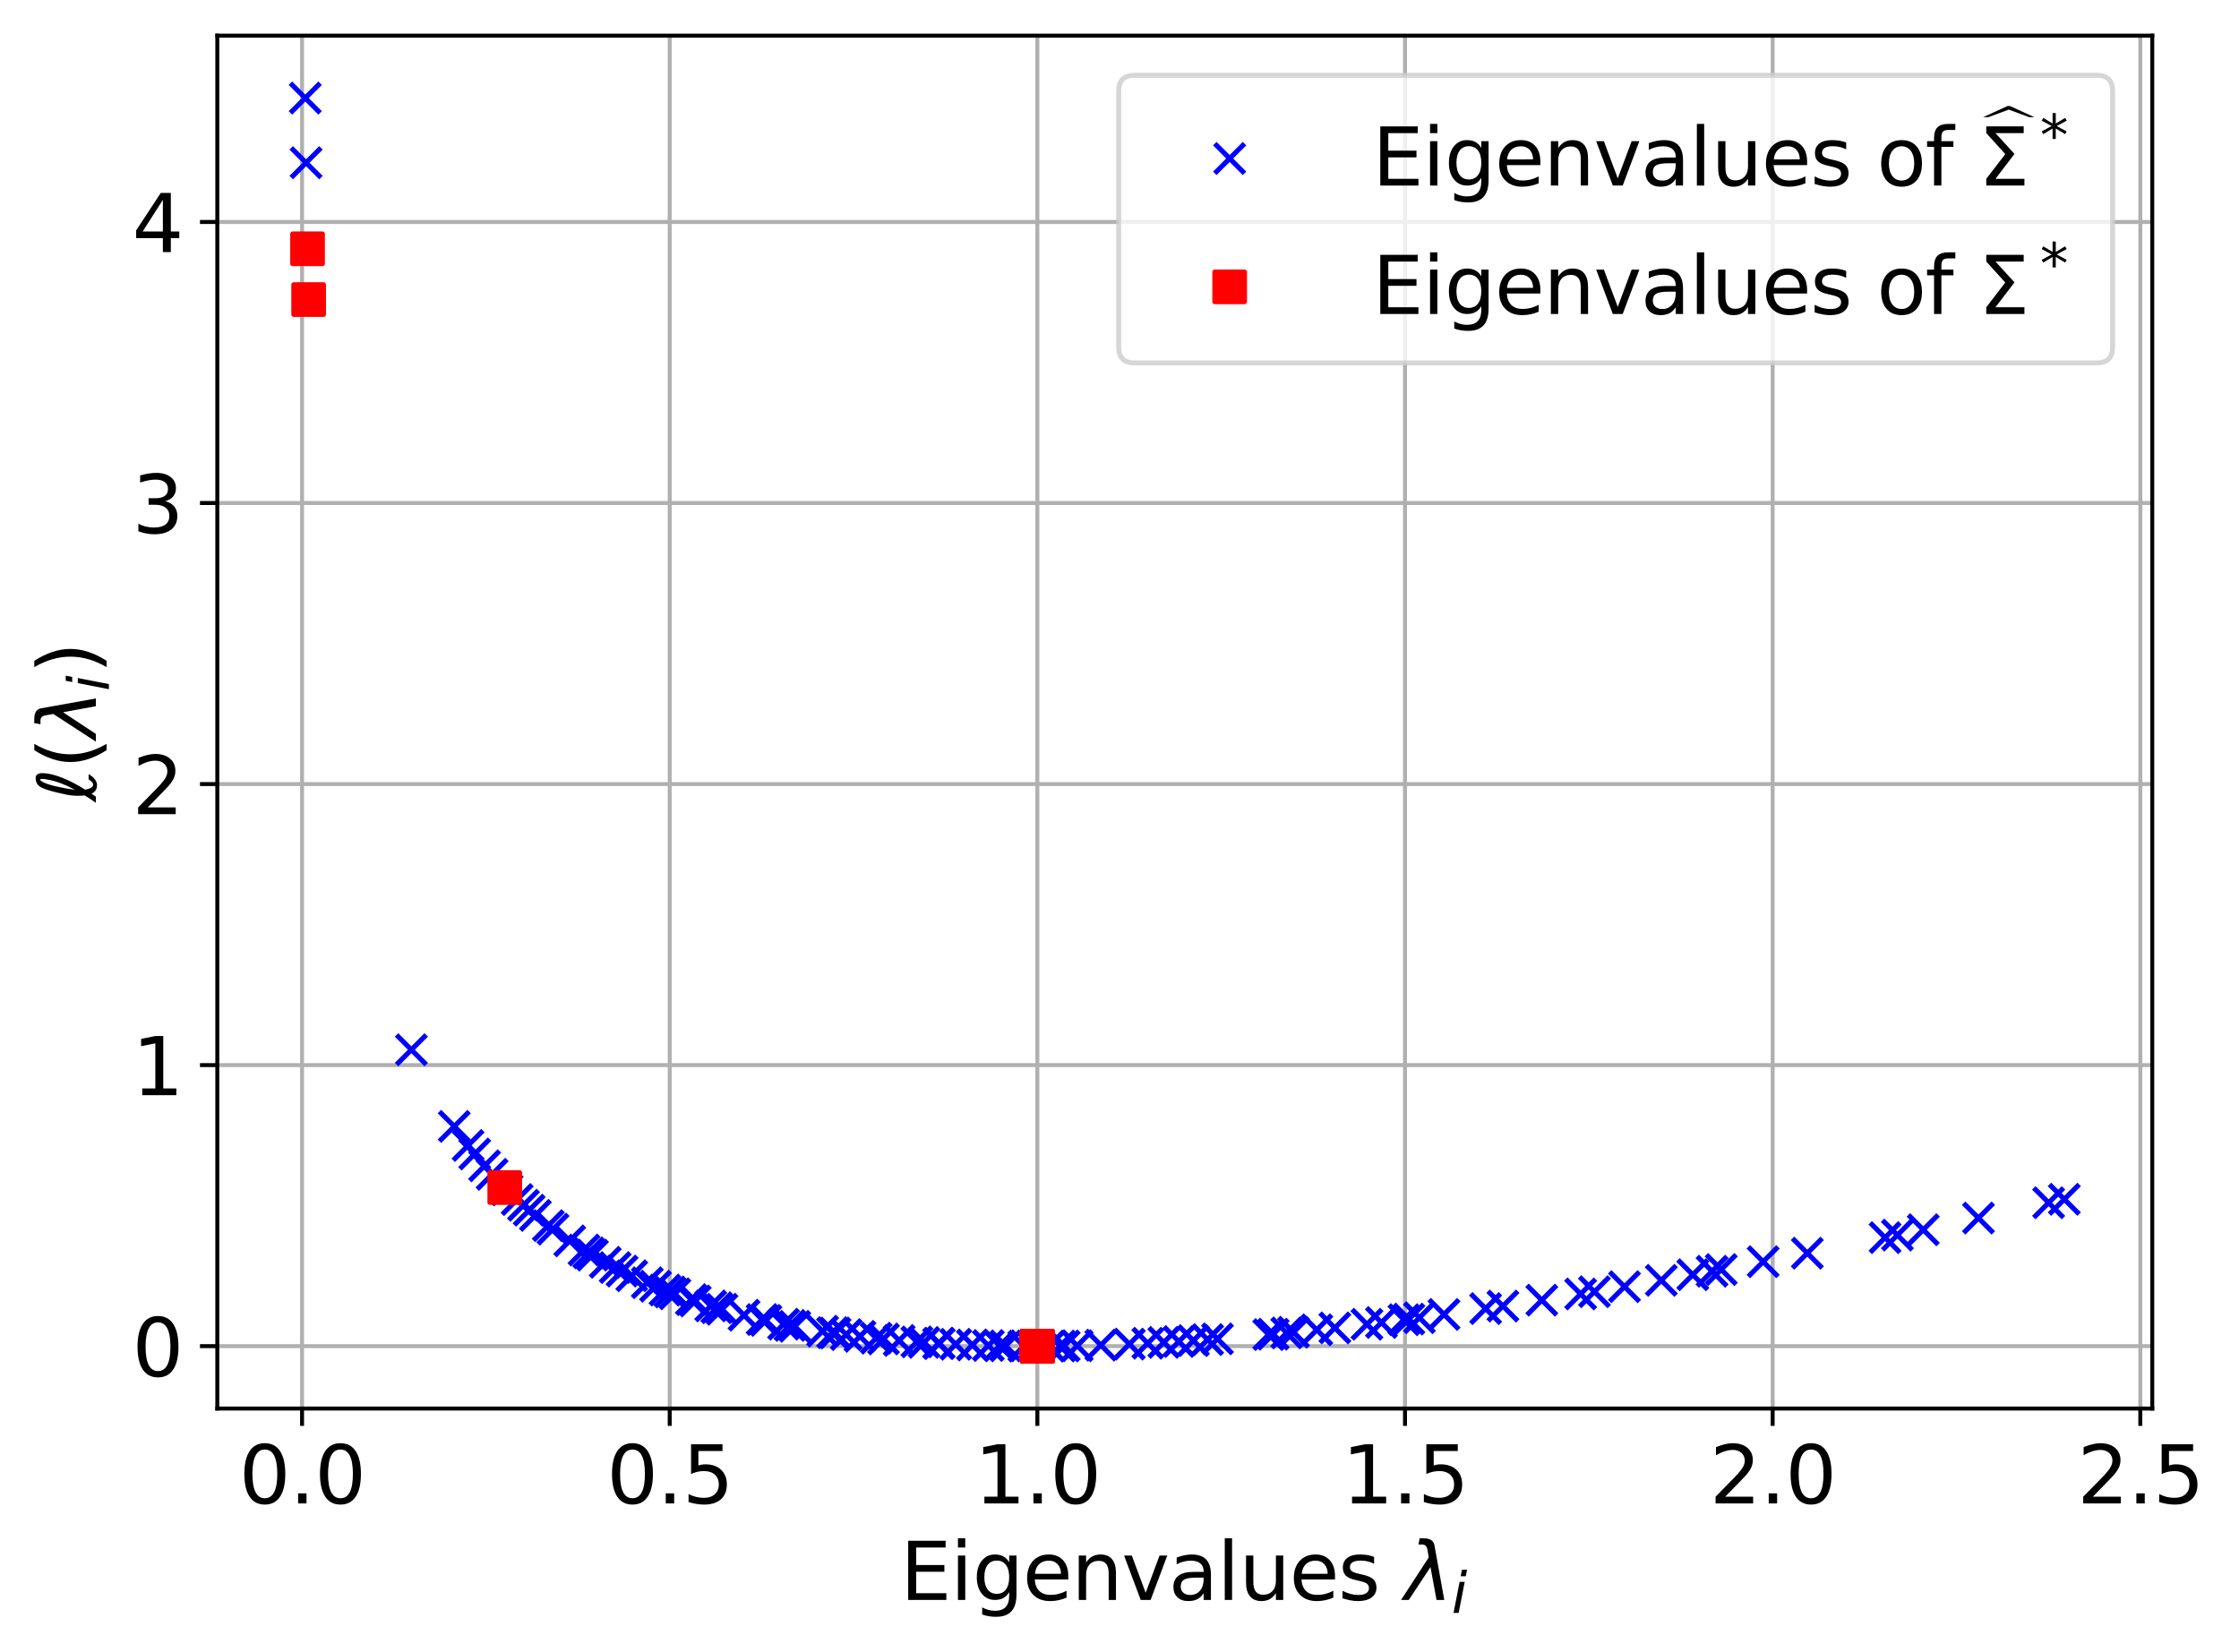 <?xml version="1.0" encoding="utf-8" standalone="no"?>
<!DOCTYPE svg PUBLIC "-//W3C//DTD SVG 1.1//EN"
  "http://www.w3.org/Graphics/SVG/1.1/DTD/svg11.dtd">
<svg xmlns:xlink="http://www.w3.org/1999/xlink" width="451.974pt" height="333.605pt" viewBox="0 0 451.974 333.605" xmlns="http://www.w3.org/2000/svg" version="1.1">
 <defs>
  <style type="text/css">*{stroke-linejoin: round; stroke-linecap: butt}</style>
 </defs>
 <g id="figure_1">
  <g id="patch_1">
   <path d="M 0 333.605 
L 451.974 333.605 
L 451.974 0 
L 0 0 
z
" style="fill: #ffffff"/>
  </g>
  <g id="axes_1">
   <g id="patch_2">
    <path d="M 43.865 284.4 
L 434.465 284.4 
L 434.465 7.2 
L 43.865 7.2 
z
" style="fill: #ffffff"/>
   </g>
   <g id="matplotlib.axis_1">
    <g id="xtick_1">
     <g id="line2d_1">
      <path d="M 60.973 284.4 
L 60.973 7.2 
" clip-path="url(#p4bbac96ce2)" style="fill: none; stroke: #b0b0b0; stroke-width: 0.8; stroke-linecap: square"/>
     </g>
     <g id="line2d_2">
      <defs>
       <path id="m4322e927be" d="M 0 0 
L 0 3.5 
" style="stroke: #000000; stroke-width: 0.8"/>
      </defs>
      <g>
       <use xlink:href="#m4322e927be" x="60.973" y="284.4" style="stroke: #000000; stroke-width: 0.8"/>
      </g>
     </g>
     <g id="text_1">
      <!-- 0.0 -->
      <g transform="translate(48.251 303.558) scale(0.16 -0.16)">
       <defs>
        <path id="DejaVuSans-30" d="M 2034 4250 
Q 1547 4250 1301 3770 
Q 1056 3291 1056 2328 
Q 1056 1369 1301 889 
Q 1547 409 2034 409 
Q 2525 409 2770 889 
Q 3016 1369 3016 2328 
Q 3016 3291 2770 3770 
Q 2525 4250 2034 4250 
z
M 2034 4750 
Q 2819 4750 3233 4129 
Q 3647 3509 3647 2328 
Q 3647 1150 3233 529 
Q 2819 -91 2034 -91 
Q 1250 -91 836 529 
Q 422 1150 422 2328 
Q 422 3509 836 4129 
Q 1250 4750 2034 4750 
z
" transform="scale(0.016)"/>
        <path id="DejaVuSans-2e" d="M 684 794 
L 1344 794 
L 1344 0 
L 684 0 
L 684 794 
z
" transform="scale(0.016)"/>
       </defs>
       <use xlink:href="#DejaVuSans-30"/>
       <use xlink:href="#DejaVuSans-2e" x="63.623"/>
       <use xlink:href="#DejaVuSans-30" x="95.41"/>
      </g>
     </g>
    </g>
    <g id="xtick_2">
     <g id="line2d_3">
      <path d="M 135.189 284.4 
L 135.189 7.2 
" clip-path="url(#p4bbac96ce2)" style="fill: none; stroke: #b0b0b0; stroke-width: 0.8; stroke-linecap: square"/>
     </g>
     <g id="line2d_4">
      <g>
       <use xlink:href="#m4322e927be" x="135.189" y="284.4" style="stroke: #000000; stroke-width: 0.8"/>
      </g>
     </g>
     <g id="text_2">
      <!-- 0.5 -->
      <g transform="translate(122.466 303.558) scale(0.16 -0.16)">
       <defs>
        <path id="DejaVuSans-35" d="M 691 4666 
L 3169 4666 
L 3169 4134 
L 1269 4134 
L 1269 2991 
Q 1406 3038 1543 3061 
Q 1681 3084 1819 3084 
Q 2600 3084 3056 2656 
Q 3513 2228 3513 1497 
Q 3513 744 3044 326 
Q 2575 -91 1722 -91 
Q 1428 -91 1123 -41 
Q 819 9 494 109 
L 494 744 
Q 775 591 1075 516 
Q 1375 441 1709 441 
Q 2250 441 2565 725 
Q 2881 1009 2881 1497 
Q 2881 1984 2565 2268 
Q 2250 2553 1709 2553 
Q 1456 2553 1204 2497 
Q 953 2441 691 2322 
L 691 4666 
z
" transform="scale(0.016)"/>
       </defs>
       <use xlink:href="#DejaVuSans-30"/>
       <use xlink:href="#DejaVuSans-2e" x="63.623"/>
       <use xlink:href="#DejaVuSans-35" x="95.41"/>
      </g>
     </g>
    </g>
    <g id="xtick_3">
     <g id="line2d_5">
      <path d="M 209.405 284.4 
L 209.405 7.2 
" clip-path="url(#p4bbac96ce2)" style="fill: none; stroke: #b0b0b0; stroke-width: 0.8; stroke-linecap: square"/>
     </g>
     <g id="line2d_6">
      <g>
       <use xlink:href="#m4322e927be" x="209.405" y="284.4" style="stroke: #000000; stroke-width: 0.8"/>
      </g>
     </g>
     <g id="text_3">
      <!-- 1.0 -->
      <g transform="translate(196.682 303.558) scale(0.16 -0.16)">
       <defs>
        <path id="DejaVuSans-31" d="M 794 531 
L 1825 531 
L 1825 4091 
L 703 3866 
L 703 4441 
L 1819 4666 
L 2450 4666 
L 2450 531 
L 3481 531 
L 3481 0 
L 794 0 
L 794 531 
z
" transform="scale(0.016)"/>
       </defs>
       <use xlink:href="#DejaVuSans-31"/>
       <use xlink:href="#DejaVuSans-2e" x="63.623"/>
       <use xlink:href="#DejaVuSans-30" x="95.41"/>
      </g>
     </g>
    </g>
    <g id="xtick_4">
     <g id="line2d_7">
      <path d="M 283.62 284.4 
L 283.62 7.2 
" clip-path="url(#p4bbac96ce2)" style="fill: none; stroke: #b0b0b0; stroke-width: 0.8; stroke-linecap: square"/>
     </g>
     <g id="line2d_8">
      <g>
       <use xlink:href="#m4322e927be" x="283.62" y="284.4" style="stroke: #000000; stroke-width: 0.8"/>
      </g>
     </g>
     <g id="text_4">
      <!-- 1.5 -->
      <g transform="translate(270.898 303.558) scale(0.16 -0.16)">
       <use xlink:href="#DejaVuSans-31"/>
       <use xlink:href="#DejaVuSans-2e" x="63.623"/>
       <use xlink:href="#DejaVuSans-35" x="95.41"/>
      </g>
     </g>
    </g>
    <g id="xtick_5">
     <g id="line2d_9">
      <path d="M 357.836 284.4 
L 357.836 7.2 
" clip-path="url(#p4bbac96ce2)" style="fill: none; stroke: #b0b0b0; stroke-width: 0.8; stroke-linecap: square"/>
     </g>
     <g id="line2d_10">
      <g>
       <use xlink:href="#m4322e927be" x="357.836" y="284.4" style="stroke: #000000; stroke-width: 0.8"/>
      </g>
     </g>
     <g id="text_5">
      <!-- 2.0 -->
      <g transform="translate(345.113 303.558) scale(0.16 -0.16)">
       <defs>
        <path id="DejaVuSans-32" d="M 1228 531 
L 3431 531 
L 3431 0 
L 469 0 
L 469 531 
Q 828 903 1448 1529 
Q 2069 2156 2228 2338 
Q 2531 2678 2651 2914 
Q 2772 3150 2772 3378 
Q 2772 3750 2511 3984 
Q 2250 4219 1831 4219 
Q 1534 4219 1204 4116 
Q 875 4013 500 3803 
L 500 4441 
Q 881 4594 1212 4672 
Q 1544 4750 1819 4750 
Q 2544 4750 2975 4387 
Q 3406 4025 3406 3419 
Q 3406 3131 3298 2873 
Q 3191 2616 2906 2266 
Q 2828 2175 2409 1742 
Q 1991 1309 1228 531 
z
" transform="scale(0.016)"/>
       </defs>
       <use xlink:href="#DejaVuSans-32"/>
       <use xlink:href="#DejaVuSans-2e" x="63.623"/>
       <use xlink:href="#DejaVuSans-30" x="95.41"/>
      </g>
     </g>
    </g>
    <g id="xtick_6">
     <g id="line2d_11">
      <path d="M 432.052 284.4 
L 432.052 7.2 
" clip-path="url(#p4bbac96ce2)" style="fill: none; stroke: #b0b0b0; stroke-width: 0.8; stroke-linecap: square"/>
     </g>
     <g id="line2d_12">
      <g>
       <use xlink:href="#m4322e927be" x="432.052" y="284.4" style="stroke: #000000; stroke-width: 0.8"/>
      </g>
     </g>
     <g id="text_6">
      <!-- 2.5 -->
      <g transform="translate(419.329 303.558) scale(0.16 -0.16)">
       <use xlink:href="#DejaVuSans-32"/>
       <use xlink:href="#DejaVuSans-2e" x="63.623"/>
       <use xlink:href="#DejaVuSans-35" x="95.41"/>
      </g>
     </g>
    </g>
    <g id="text_7">
     <!-- Eigenvalues $\lambda_i$ -->
     <g transform="translate(181.725 323.045) scale(0.16 -0.16)">
      <defs>
       <path id="DejaVuSans-45" d="M 628 4666 
L 3578 4666 
L 3578 4134 
L 1259 4134 
L 1259 2753 
L 3481 2753 
L 3481 2222 
L 1259 2222 
L 1259 531 
L 3634 531 
L 3634 0 
L 628 0 
L 628 4666 
z
" transform="scale(0.016)"/>
       <path id="DejaVuSans-69" d="M 603 3500 
L 1178 3500 
L 1178 0 
L 603 0 
L 603 3500 
z
M 603 4863 
L 1178 4863 
L 1178 4134 
L 603 4134 
L 603 4863 
z
" transform="scale(0.016)"/>
       <path id="DejaVuSans-67" d="M 2906 1791 
Q 2906 2416 2648 2759 
Q 2391 3103 1925 3103 
Q 1463 3103 1205 2759 
Q 947 2416 947 1791 
Q 947 1169 1205 825 
Q 1463 481 1925 481 
Q 2391 481 2648 825 
Q 2906 1169 2906 1791 
z
M 3481 434 
Q 3481 -459 3084 -895 
Q 2688 -1331 1869 -1331 
Q 1566 -1331 1297 -1286 
Q 1028 -1241 775 -1147 
L 775 -588 
Q 1028 -725 1275 -790 
Q 1522 -856 1778 -856 
Q 2344 -856 2625 -561 
Q 2906 -266 2906 331 
L 2906 616 
Q 2728 306 2450 153 
Q 2172 0 1784 0 
Q 1141 0 747 490 
Q 353 981 353 1791 
Q 353 2603 747 3093 
Q 1141 3584 1784 3584 
Q 2172 3584 2450 3431 
Q 2728 3278 2906 2969 
L 2906 3500 
L 3481 3500 
L 3481 434 
z
" transform="scale(0.016)"/>
       <path id="DejaVuSans-65" d="M 3597 1894 
L 3597 1613 
L 953 1613 
Q 991 1019 1311 708 
Q 1631 397 2203 397 
Q 2534 397 2845 478 
Q 3156 559 3463 722 
L 3463 178 
Q 3153 47 2828 -22 
Q 2503 -91 2169 -91 
Q 1331 -91 842 396 
Q 353 884 353 1716 
Q 353 2575 817 3079 
Q 1281 3584 2069 3584 
Q 2775 3584 3186 3129 
Q 3597 2675 3597 1894 
z
M 3022 2063 
Q 3016 2534 2758 2815 
Q 2500 3097 2075 3097 
Q 1594 3097 1305 2825 
Q 1016 2553 972 2059 
L 3022 2063 
z
" transform="scale(0.016)"/>
       <path id="DejaVuSans-6e" d="M 3513 2113 
L 3513 0 
L 2938 0 
L 2938 2094 
Q 2938 2591 2744 2837 
Q 2550 3084 2163 3084 
Q 1697 3084 1428 2787 
Q 1159 2491 1159 1978 
L 1159 0 
L 581 0 
L 581 3500 
L 1159 3500 
L 1159 2956 
Q 1366 3272 1645 3428 
Q 1925 3584 2291 3584 
Q 2894 3584 3203 3211 
Q 3513 2838 3513 2113 
z
" transform="scale(0.016)"/>
       <path id="DejaVuSans-76" d="M 191 3500 
L 800 3500 
L 1894 563 
L 2988 3500 
L 3597 3500 
L 2284 0 
L 1503 0 
L 191 3500 
z
" transform="scale(0.016)"/>
       <path id="DejaVuSans-61" d="M 2194 1759 
Q 1497 1759 1228 1600 
Q 959 1441 959 1056 
Q 959 750 1161 570 
Q 1363 391 1709 391 
Q 2188 391 2477 730 
Q 2766 1069 2766 1631 
L 2766 1759 
L 2194 1759 
z
M 3341 1997 
L 3341 0 
L 2766 0 
L 2766 531 
Q 2569 213 2275 61 
Q 1981 -91 1556 -91 
Q 1019 -91 701 211 
Q 384 513 384 1019 
Q 384 1609 779 1909 
Q 1175 2209 1959 2209 
L 2766 2209 
L 2766 2266 
Q 2766 2663 2505 2880 
Q 2244 3097 1772 3097 
Q 1472 3097 1187 3025 
Q 903 2953 641 2809 
L 641 3341 
Q 956 3463 1253 3523 
Q 1550 3584 1831 3584 
Q 2591 3584 2966 3190 
Q 3341 2797 3341 1997 
z
" transform="scale(0.016)"/>
       <path id="DejaVuSans-6c" d="M 603 4863 
L 1178 4863 
L 1178 0 
L 603 0 
L 603 4863 
z
" transform="scale(0.016)"/>
       <path id="DejaVuSans-75" d="M 544 1381 
L 544 3500 
L 1119 3500 
L 1119 1403 
Q 1119 906 1312 657 
Q 1506 409 1894 409 
Q 2359 409 2629 706 
Q 2900 1003 2900 1516 
L 2900 3500 
L 3475 3500 
L 3475 0 
L 2900 0 
L 2900 538 
Q 2691 219 2414 64 
Q 2138 -91 1772 -91 
Q 1169 -91 856 284 
Q 544 659 544 1381 
z
M 1991 3584 
L 1991 3584 
z
" transform="scale(0.016)"/>
       <path id="DejaVuSans-73" d="M 2834 3397 
L 2834 2853 
Q 2591 2978 2328 3040 
Q 2066 3103 1784 3103 
Q 1356 3103 1142 2972 
Q 928 2841 928 2578 
Q 928 2378 1081 2264 
Q 1234 2150 1697 2047 
L 1894 2003 
Q 2506 1872 2764 1633 
Q 3022 1394 3022 966 
Q 3022 478 2636 193 
Q 2250 -91 1575 -91 
Q 1294 -91 989 -36 
Q 684 19 347 128 
L 347 722 
Q 666 556 975 473 
Q 1284 391 1588 391 
Q 1994 391 2212 530 
Q 2431 669 2431 922 
Q 2431 1156 2273 1281 
Q 2116 1406 1581 1522 
L 1381 1569 
Q 847 1681 609 1914 
Q 372 2147 372 2553 
Q 372 3047 722 3315 
Q 1072 3584 1716 3584 
Q 2034 3584 2315 3537 
Q 2597 3491 2834 3397 
z
" transform="scale(0.016)"/>
       <path id="DejaVuSans-20" transform="scale(0.016)"/>
       <path id="DejaVuSans-Oblique-3bb" d="M 2350 4316 
L 3125 0 
L 2516 0 
L 2038 2588 
L 328 0 
L -281 0 
L 1903 3356 
L 1794 3975 
Q 1725 4369 1391 4369 
L 1091 4369 
L 1184 4863 
L 1550 4856 
Q 2253 4847 2350 4316 
z
" transform="scale(0.016)"/>
       <path id="DejaVuSans-Oblique-69" d="M 1172 4863 
L 1747 4863 
L 1606 4134 
L 1031 4134 
L 1172 4863 
z
M 909 3500 
L 1484 3500 
L 800 0 
L 225 0 
L 909 3500 
z
" transform="scale(0.016)"/>
      </defs>
      <use xlink:href="#DejaVuSans-45" transform="translate(0 0.016)"/>
      <use xlink:href="#DejaVuSans-69" transform="translate(63.184 0.016)"/>
      <use xlink:href="#DejaVuSans-67" transform="translate(90.967 0.016)"/>
      <use xlink:href="#DejaVuSans-65" transform="translate(154.443 0.016)"/>
      <use xlink:href="#DejaVuSans-6e" transform="translate(215.967 0.016)"/>
      <use xlink:href="#DejaVuSans-76" transform="translate(279.346 0.016)"/>
      <use xlink:href="#DejaVuSans-61" transform="translate(338.525 0.016)"/>
      <use xlink:href="#DejaVuSans-6c" transform="translate(399.805 0.016)"/>
      <use xlink:href="#DejaVuSans-75" transform="translate(427.588 0.016)"/>
      <use xlink:href="#DejaVuSans-65" transform="translate(490.967 0.016)"/>
      <use xlink:href="#DejaVuSans-73" transform="translate(552.49 0.016)"/>
      <use xlink:href="#DejaVuSans-20" transform="translate(604.59 0.016)"/>
      <use xlink:href="#DejaVuSans-Oblique-3bb" transform="translate(636.377 0.016)"/>
      <use xlink:href="#DejaVuSans-Oblique-69" transform="translate(695.557 -16.391) scale(0.7)"/>
     </g>
    </g>
   </g>
   <g id="matplotlib.axis_2">
    <g id="ytick_1">
     <g id="line2d_13">
      <path d="M 43.865 271.8 
L 434.465 271.8 
" clip-path="url(#p4bbac96ce2)" style="fill: none; stroke: #b0b0b0; stroke-width: 0.8; stroke-linecap: square"/>
     </g>
     <g id="line2d_14">
      <defs>
       <path id="m997265520f" d="M 0 0 
L -3.5 0 
" style="stroke: #000000; stroke-width: 0.8"/>
      </defs>
      <g>
       <use xlink:href="#m997265520f" x="43.865" y="271.8" style="stroke: #000000; stroke-width: 0.8"/>
      </g>
     </g>
     <g id="text_8">
      <!-- 0 -->
      <g transform="translate(26.685 277.879) scale(0.16 -0.16)">
       <use xlink:href="#DejaVuSans-30"/>
      </g>
     </g>
    </g>
    <g id="ytick_2">
     <g id="line2d_15">
      <path d="M 43.865 215.054 
L 434.465 215.054 
" clip-path="url(#p4bbac96ce2)" style="fill: none; stroke: #b0b0b0; stroke-width: 0.8; stroke-linecap: square"/>
     </g>
     <g id="line2d_16">
      <g>
       <use xlink:href="#m997265520f" x="43.865" y="215.054" style="stroke: #000000; stroke-width: 0.8"/>
      </g>
     </g>
     <g id="text_9">
      <!-- 1 -->
      <g transform="translate(26.685 221.133) scale(0.16 -0.16)">
       <use xlink:href="#DejaVuSans-31"/>
      </g>
     </g>
    </g>
    <g id="ytick_3">
     <g id="line2d_17">
      <path d="M 43.865 158.308 
L 434.465 158.308 
" clip-path="url(#p4bbac96ce2)" style="fill: none; stroke: #b0b0b0; stroke-width: 0.8; stroke-linecap: square"/>
     </g>
     <g id="line2d_18">
      <g>
       <use xlink:href="#m997265520f" x="43.865" y="158.308" style="stroke: #000000; stroke-width: 0.8"/>
      </g>
     </g>
     <g id="text_10">
      <!-- 2 -->
      <g transform="translate(26.685 164.387) scale(0.16 -0.16)">
       <use xlink:href="#DejaVuSans-32"/>
      </g>
     </g>
    </g>
    <g id="ytick_4">
     <g id="line2d_19">
      <path d="M 43.865 101.562 
L 434.465 101.562 
" clip-path="url(#p4bbac96ce2)" style="fill: none; stroke: #b0b0b0; stroke-width: 0.8; stroke-linecap: square"/>
     </g>
     <g id="line2d_20">
      <g>
       <use xlink:href="#m997265520f" x="43.865" y="101.562" style="stroke: #000000; stroke-width: 0.8"/>
      </g>
     </g>
     <g id="text_11">
      <!-- 3 -->
      <g transform="translate(26.685 107.641) scale(0.16 -0.16)">
       <defs>
        <path id="DejaVuSans-33" d="M 2597 2516 
Q 3050 2419 3304 2112 
Q 3559 1806 3559 1356 
Q 3559 666 3084 287 
Q 2609 -91 1734 -91 
Q 1441 -91 1130 -33 
Q 819 25 488 141 
L 488 750 
Q 750 597 1062 519 
Q 1375 441 1716 441 
Q 2309 441 2620 675 
Q 2931 909 2931 1356 
Q 2931 1769 2642 2001 
Q 2353 2234 1838 2234 
L 1294 2234 
L 1294 2753 
L 1863 2753 
Q 2328 2753 2575 2939 
Q 2822 3125 2822 3475 
Q 2822 3834 2567 4026 
Q 2313 4219 1838 4219 
Q 1578 4219 1281 4162 
Q 984 4106 628 3988 
L 628 4550 
Q 988 4650 1302 4700 
Q 1616 4750 1894 4750 
Q 2613 4750 3031 4423 
Q 3450 4097 3450 3541 
Q 3450 3153 3228 2886 
Q 3006 2619 2597 2516 
z
" transform="scale(0.016)"/>
       </defs>
       <use xlink:href="#DejaVuSans-33"/>
      </g>
     </g>
    </g>
    <g id="ytick_5">
     <g id="line2d_21">
      <path d="M 43.865 44.817 
L 434.465 44.817 
" clip-path="url(#p4bbac96ce2)" style="fill: none; stroke: #b0b0b0; stroke-width: 0.8; stroke-linecap: square"/>
     </g>
     <g id="line2d_22">
      <g>
       <use xlink:href="#m997265520f" x="43.865" y="44.817" style="stroke: #000000; stroke-width: 0.8"/>
      </g>
     </g>
     <g id="text_12">
      <!-- 4 -->
      <g transform="translate(26.685 50.895) scale(0.16 -0.16)">
       <defs>
        <path id="DejaVuSans-34" d="M 2419 4116 
L 825 1625 
L 2419 1625 
L 2419 4116 
z
M 2253 4666 
L 3047 4666 
L 3047 1625 
L 3713 1625 
L 3713 1100 
L 3047 1100 
L 3047 0 
L 2419 0 
L 2419 1100 
L 313 1100 
L 313 1709 
L 2253 4666 
z
" transform="scale(0.016)"/>
       </defs>
       <use xlink:href="#DejaVuSans-34"/>
      </g>
     </g>
    </g>
    <g id="text_13">
     <!-- $\ell(\lambda_i)$ -->
     <g transform="translate(19.358 161.88) rotate(-90) scale(0.16 -0.16)">
      <defs>
       <path id="DejaVuSans-Oblique-2113" d="M 950 838 
Q 1078 213 1350 213 
Q 1531 213 1766 572 
L 2181 572 
Q 1994 253 1775 88 
Q 1538 -91 1319 -91 
Q 831 -91 634 344 
L 400 0 
L -88 0 
Q 250 459 500 888 
Q 469 1131 469 1397 
Q 469 1872 566 2347 
Q 931 4131 1256 4497 
Q 1481 4750 1866 4750 
Q 2256 4750 2256 4209 
Q 2253 3966 2197 3675 
Q 1972 2484 950 838 
z
M 947 1656 
Q 1531 2744 1709 3613 
Q 1803 4072 1803 4191 
Q 1803 4406 1725 4406 
Q 1384 4134 1081 2516 
Q 997 2063 947 1656 
z
" transform="scale(0.016)"/>
       <path id="DejaVuSans-28" d="M 1984 4856 
Q 1566 4138 1362 3434 
Q 1159 2731 1159 2009 
Q 1159 1288 1364 580 
Q 1569 -128 1984 -844 
L 1484 -844 
Q 1016 -109 783 600 
Q 550 1309 550 2009 
Q 550 2706 781 3412 
Q 1013 4119 1484 4856 
L 1984 4856 
z
" transform="scale(0.016)"/>
       <path id="DejaVuSans-29" d="M 513 4856 
L 1013 4856 
Q 1481 4119 1714 3412 
Q 1947 2706 1947 2009 
Q 1947 1309 1714 600 
Q 1481 -109 1013 -844 
L 513 -844 
Q 928 -128 1133 580 
Q 1338 1288 1338 2009 
Q 1338 2731 1133 3434 
Q 928 4138 513 4856 
z
" transform="scale(0.016)"/>
      </defs>
      <use xlink:href="#DejaVuSans-Oblique-2113" transform="translate(0 0.016)"/>
      <use xlink:href="#DejaVuSans-28" transform="translate(41.309 0.016)"/>
      <use xlink:href="#DejaVuSans-Oblique-3bb" transform="translate(80.322 0.016)"/>
      <use xlink:href="#DejaVuSans-Oblique-69" transform="translate(139.502 -16.391) scale(0.7)"/>
      <use xlink:href="#DejaVuSans-29" transform="translate(161.685 0.016)"/>
     </g>
    </g>
   </g>
   <g id="line2d_23">
    <defs>
     <path id="m94e824d251" d="M -3 3 
L 3 -3 
M -3 -3 
L 3 3 
" style="stroke: #0000ff"/>
    </defs>
    <g clip-path="url(#p4bbac96ce2)">
     <use xlink:href="#m94e824d251" x="61.62" y="19.8" style="fill: #0000ff; stroke: #0000ff"/>
     <use xlink:href="#m94e824d251" x="61.788" y="32.859" style="fill: #0000ff; stroke: #0000ff"/>
     <use xlink:href="#m94e824d251" x="83.044" y="211.958" style="fill: #0000ff; stroke: #0000ff"/>
     <use xlink:href="#m94e824d251" x="91.705" y="227.432" style="fill: #0000ff; stroke: #0000ff"/>
     <use xlink:href="#m94e824d251" x="94.485" y="231.284" style="fill: #0000ff; stroke: #0000ff"/>
     <use xlink:href="#m94e824d251" x="95.829" y="233.001" style="fill: #0000ff; stroke: #0000ff"/>
     <use xlink:href="#m94e824d251" x="97.816" y="235.388" style="fill: #0000ff; stroke: #0000ff"/>
     <use xlink:href="#m94e824d251" x="99.339" y="237.104" style="fill: #0000ff; stroke: #0000ff"/>
     <use xlink:href="#m94e824d251" x="102.368" y="240.258" style="fill: #0000ff; stroke: #0000ff"/>
     <use xlink:href="#m94e824d251" x="104.395" y="242.196" style="fill: #0000ff; stroke: #0000ff"/>
     <use xlink:href="#m94e824d251" x="105.674" y="243.354" style="fill: #0000ff; stroke: #0000ff"/>
     <use xlink:href="#m94e824d251" x="106.817" y="244.35" style="fill: #0000ff; stroke: #0000ff"/>
     <use xlink:href="#m94e824d251" x="108.076" y="245.406" style="fill: #0000ff; stroke: #0000ff"/>
     <use xlink:href="#m94e824d251" x="110.687" y="247.469" style="fill: #0000ff; stroke: #0000ff"/>
     <use xlink:href="#m94e824d251" x="111.626" y="248.172" style="fill: #0000ff; stroke: #0000ff"/>
     <use xlink:href="#m94e824d251" x="115.005" y="250.545" style="fill: #0000ff; stroke: #0000ff"/>
     <use xlink:href="#m94e824d251" x="117.886" y="252.391" style="fill: #0000ff; stroke: #0000ff"/>
     <use xlink:href="#m94e824d251" x="118.848" y="252.975" style="fill: #0000ff; stroke: #0000ff"/>
     <use xlink:href="#m94e824d251" x="119.591" y="253.414" style="fill: #0000ff; stroke: #0000ff"/>
     <use xlink:href="#m94e824d251" x="122.178" y="254.876" style="fill: #0000ff; stroke: #0000ff"/>
     <use xlink:href="#m94e824d251" x="124.179" y="255.937" style="fill: #0000ff; stroke: #0000ff"/>
     <use xlink:href="#m94e824d251" x="125.57" y="256.64" style="fill: #0000ff; stroke: #0000ff"/>
     <use xlink:href="#m94e824d251" x="127.529" y="257.586" style="fill: #0000ff; stroke: #0000ff"/>
     <use xlink:href="#m94e824d251" x="130.666" y="259.001" style="fill: #0000ff; stroke: #0000ff"/>
     <use xlink:href="#m94e824d251" x="132.326" y="259.702" style="fill: #0000ff; stroke: #0000ff"/>
     <use xlink:href="#m94e824d251" x="134.242" y="260.473" style="fill: #0000ff; stroke: #0000ff"/>
     <use xlink:href="#m94e824d251" x="135.247" y="260.862" style="fill: #0000ff; stroke: #0000ff"/>
     <use xlink:href="#m94e824d251" x="136.235" y="261.234" style="fill: #0000ff; stroke: #0000ff"/>
     <use xlink:href="#m94e824d251" x="139.549" y="262.412" style="fill: #0000ff; stroke: #0000ff"/>
     <use xlink:href="#m94e824d251" x="140.345" y="262.68" style="fill: #0000ff; stroke: #0000ff"/>
     <use xlink:href="#m94e824d251" x="143.469" y="263.676" style="fill: #0000ff; stroke: #0000ff"/>
     <use xlink:href="#m94e824d251" x="144.706" y="264.048" style="fill: #0000ff; stroke: #0000ff"/>
     <use xlink:href="#m94e824d251" x="145.74" y="264.349" style="fill: #0000ff; stroke: #0000ff"/>
     <use xlink:href="#m94e824d251" x="150.19" y="265.551" style="fill: #0000ff; stroke: #0000ff"/>
     <use xlink:href="#m94e824d251" x="153.84" y="266.431" style="fill: #0000ff; stroke: #0000ff"/>
     <use xlink:href="#m94e824d251" x="154.614" y="266.606" style="fill: #0000ff; stroke: #0000ff"/>
     <use xlink:href="#m94e824d251" x="158.179" y="267.364" style="fill: #0000ff; stroke: #0000ff"/>
     <use xlink:href="#m94e824d251" x="159.461" y="267.617" style="fill: #0000ff; stroke: #0000ff"/>
     <use xlink:href="#m94e824d251" x="160.439" y="267.804" style="fill: #0000ff; stroke: #0000ff"/>
     <use xlink:href="#m94e824d251" x="166.054" y="268.773" style="fill: #0000ff; stroke: #0000ff"/>
     <use xlink:href="#m94e824d251" x="168.054" y="269.079" style="fill: #0000ff; stroke: #0000ff"/>
     <use xlink:href="#m94e824d251" x="168.57" y="269.154" style="fill: #0000ff; stroke: #0000ff"/>
     <use xlink:href="#m94e824d251" x="170.823" y="269.469" style="fill: #0000ff; stroke: #0000ff"/>
     <use xlink:href="#m94e824d251" x="173.594" y="269.823" style="fill: #0000ff; stroke: #0000ff"/>
     <use xlink:href="#m94e824d251" x="176.865" y="270.197" style="fill: #0000ff; stroke: #0000ff"/>
     <use xlink:href="#m94e824d251" x="178.341" y="270.351" style="fill: #0000ff; stroke: #0000ff"/>
     <use xlink:href="#m94e824d251" x="181.509" y="270.651" style="fill: #0000ff; stroke: #0000ff"/>
     <use xlink:href="#m94e824d251" x="185.073" y="270.942" style="fill: #0000ff; stroke: #0000ff"/>
     <use xlink:href="#m94e824d251" x="186.522" y="271.047" style="fill: #0000ff; stroke: #0000ff"/>
     <use xlink:href="#m94e824d251" x="189.454" y="271.236" style="fill: #0000ff; stroke: #0000ff"/>
     <use xlink:href="#m94e824d251" x="189.607" y="271.245" style="fill: #0000ff; stroke: #0000ff"/>
     <use xlink:href="#m94e824d251" x="192.929" y="271.422" style="fill: #0000ff; stroke: #0000ff"/>
     <use xlink:href="#m94e824d251" x="196.29" y="271.565" style="fill: #0000ff; stroke: #0000ff"/>
     <use xlink:href="#m94e824d251" x="199.511" y="271.668" style="fill: #0000ff; stroke: #0000ff"/>
     <use xlink:href="#m94e824d251" x="201.793" y="271.723" style="fill: #0000ff; stroke: #0000ff"/>
     <use xlink:href="#m94e824d251" x="203.004" y="271.746" style="fill: #0000ff; stroke: #0000ff"/>
     <use xlink:href="#m94e824d251" x="206.66" y="271.79" style="fill: #0000ff; stroke: #0000ff"/>
     <use xlink:href="#m94e824d251" x="209.364" y="271.8" style="fill: #0000ff; stroke: #0000ff"/>
     <use xlink:href="#m94e824d251" x="211.765" y="271.793" style="fill: #0000ff; stroke: #0000ff"/>
     <use xlink:href="#m94e824d251" x="213.977" y="271.774" style="fill: #0000ff; stroke: #0000ff"/>
     <use xlink:href="#m94e824d251" x="214.822" y="271.763" style="fill: #0000ff; stroke: #0000ff"/>
     <use xlink:href="#m94e824d251" x="217.459" y="271.719" style="fill: #0000ff; stroke: #0000ff"/>
     <use xlink:href="#m94e824d251" x="222.218" y="271.6" style="fill: #0000ff; stroke: #0000ff"/>
     <use xlink:href="#m94e824d251" x="227.981" y="271.39" style="fill: #0000ff; stroke: #0000ff"/>
     <use xlink:href="#m94e824d251" x="231.697" y="271.218" style="fill: #0000ff; stroke: #0000ff"/>
     <use xlink:href="#m94e824d251" x="234.931" y="271.046" style="fill: #0000ff; stroke: #0000ff"/>
     <use xlink:href="#m94e824d251" x="237.971" y="270.867" style="fill: #0000ff; stroke: #0000ff"/>
     <use xlink:href="#m94e824d251" x="240.908" y="270.678" style="fill: #0000ff; stroke: #0000ff"/>
     <use xlink:href="#m94e824d251" x="243.776" y="270.479" style="fill: #0000ff; stroke: #0000ff"/>
     <use xlink:href="#m94e824d251" x="245.767" y="270.333" style="fill: #0000ff; stroke: #0000ff"/>
     <use xlink:href="#m94e824d251" x="256.1" y="269.47" style="fill: #0000ff; stroke: #0000ff"/>
     <use xlink:href="#m94e824d251" x="257.011" y="269.386" style="fill: #0000ff; stroke: #0000ff"/>
     <use xlink:href="#m94e824d251" x="259.739" y="269.127" style="fill: #0000ff; stroke: #0000ff"/>
     <use xlink:href="#m94e824d251" x="261.121" y="268.992" style="fill: #0000ff; stroke: #0000ff"/>
     <use xlink:href="#m94e824d251" x="265.815" y="268.513" style="fill: #0000ff; stroke: #0000ff"/>
     <use xlink:href="#m94e824d251" x="269.456" y="268.121" style="fill: #0000ff; stroke: #0000ff"/>
     <use xlink:href="#m94e824d251" x="275.939" y="267.38" style="fill: #0000ff; stroke: #0000ff"/>
     <use xlink:href="#m94e824d251" x="278.862" y="267.029" style="fill: #0000ff; stroke: #0000ff"/>
     <use xlink:href="#m94e824d251" x="283.401" y="266.463" style="fill: #0000ff; stroke: #0000ff"/>
     <use xlink:href="#m94e824d251" x="284.403" y="266.335" style="fill: #0000ff; stroke: #0000ff"/>
     <use xlink:href="#m94e824d251" x="286.526" y="266.06" style="fill: #0000ff; stroke: #0000ff"/>
     <use xlink:href="#m94e824d251" x="291.49" y="265.398" style="fill: #0000ff; stroke: #0000ff"/>
     <use xlink:href="#m94e824d251" x="299.888" y="264.218" style="fill: #0000ff; stroke: #0000ff"/>
     <use xlink:href="#m94e824d251" x="303.385" y="263.706" style="fill: #0000ff; stroke: #0000ff"/>
     <use xlink:href="#m94e824d251" x="311.238" y="262.512" style="fill: #0000ff; stroke: #0000ff"/>
     <use xlink:href="#m94e824d251" x="319.076" y="261.266" style="fill: #0000ff; stroke: #0000ff"/>
     <use xlink:href="#m94e824d251" x="321.859" y="260.811" style="fill: #0000ff; stroke: #0000ff"/>
     <use xlink:href="#m94e824d251" x="327.93" y="259.795" style="fill: #0000ff; stroke: #0000ff"/>
     <use xlink:href="#m94e824d251" x="335.353" y="258.514" style="fill: #0000ff; stroke: #0000ff"/>
     <use xlink:href="#m94e824d251" x="341.714" y="257.382" style="fill: #0000ff; stroke: #0000ff"/>
     <use xlink:href="#m94e824d251" x="345.604" y="256.676" style="fill: #0000ff; stroke: #0000ff"/>
     <use xlink:href="#m94e824d251" x="347.457" y="256.336" style="fill: #0000ff; stroke: #0000ff"/>
     <use xlink:href="#m94e824d251" x="355.92" y="254.752" style="fill: #0000ff; stroke: #0000ff"/>
     <use xlink:href="#m94e824d251" x="364.834" y="253.034" style="fill: #0000ff; stroke: #0000ff"/>
     <use xlink:href="#m94e824d251" x="380.53" y="249.891" style="fill: #0000ff; stroke: #0000ff"/>
     <use xlink:href="#m94e824d251" x="383.02" y="249.38" style="fill: #0000ff; stroke: #0000ff"/>
     <use xlink:href="#m94e824d251" x="388.236" y="248.298" style="fill: #0000ff; stroke: #0000ff"/>
     <use xlink:href="#m94e824d251" x="399.381" y="245.937" style="fill: #0000ff; stroke: #0000ff"/>
     <use xlink:href="#m94e824d251" x="413.547" y="242.849" style="fill: #0000ff; stroke: #0000ff"/>
     <use xlink:href="#m94e824d251" x="416.71" y="242.146" style="fill: #0000ff; stroke: #0000ff"/>
    </g>
   </g>
   <g id="line2d_24">
    <defs>
     <path id="m061c0e9af9" d="M -3 3 
L 3 3 
L 3 -3 
L -3 -3 
z
" style="stroke: #ff0000; stroke-linejoin: miter"/>
    </defs>
    <g clip-path="url(#p4bbac96ce2)">
     <use xlink:href="#m061c0e9af9" x="62.082" y="50.231" style="fill: #ff0000; stroke: #ff0000; stroke-linejoin: miter"/>
     <use xlink:href="#m061c0e9af9" x="62.303" y="60.486" style="fill: #ff0000; stroke: #ff0000; stroke-linejoin: miter"/>
     <use xlink:href="#m061c0e9af9" x="101.893" y="239.784" style="fill: #ff0000; stroke: #ff0000; stroke-linejoin: miter"/>
     <use xlink:href="#m061c0e9af9" x="209.405" y="271.8" style="fill: #ff0000; stroke: #ff0000; stroke-linejoin: miter"/>
     <use xlink:href="#m061c0e9af9" x="209.405" y="271.8" style="fill: #ff0000; stroke: #ff0000; stroke-linejoin: miter"/>
     <use xlink:href="#m061c0e9af9" x="209.405" y="271.8" style="fill: #ff0000; stroke: #ff0000; stroke-linejoin: miter"/>
     <use xlink:href="#m061c0e9af9" x="209.405" y="271.8" style="fill: #ff0000; stroke: #ff0000; stroke-linejoin: miter"/>
     <use xlink:href="#m061c0e9af9" x="209.405" y="271.8" style="fill: #ff0000; stroke: #ff0000; stroke-linejoin: miter"/>
     <use xlink:href="#m061c0e9af9" x="209.405" y="271.8" style="fill: #ff0000; stroke: #ff0000; stroke-linejoin: miter"/>
     <use xlink:href="#m061c0e9af9" x="209.405" y="271.8" style="fill: #ff0000; stroke: #ff0000; stroke-linejoin: miter"/>
     <use xlink:href="#m061c0e9af9" x="209.405" y="271.8" style="fill: #ff0000; stroke: #ff0000; stroke-linejoin: miter"/>
     <use xlink:href="#m061c0e9af9" x="209.405" y="271.8" style="fill: #ff0000; stroke: #ff0000; stroke-linejoin: miter"/>
     <use xlink:href="#m061c0e9af9" x="209.405" y="271.8" style="fill: #ff0000; stroke: #ff0000; stroke-linejoin: miter"/>
     <use xlink:href="#m061c0e9af9" x="209.405" y="271.8" style="fill: #ff0000; stroke: #ff0000; stroke-linejoin: miter"/>
     <use xlink:href="#m061c0e9af9" x="209.405" y="271.8" style="fill: #ff0000; stroke: #ff0000; stroke-linejoin: miter"/>
     <use xlink:href="#m061c0e9af9" x="209.405" y="271.8" style="fill: #ff0000; stroke: #ff0000; stroke-linejoin: miter"/>
     <use xlink:href="#m061c0e9af9" x="209.405" y="271.8" style="fill: #ff0000; stroke: #ff0000; stroke-linejoin: miter"/>
     <use xlink:href="#m061c0e9af9" x="209.405" y="271.8" style="fill: #ff0000; stroke: #ff0000; stroke-linejoin: miter"/>
     <use xlink:href="#m061c0e9af9" x="209.405" y="271.8" style="fill: #ff0000; stroke: #ff0000; stroke-linejoin: miter"/>
     <use xlink:href="#m061c0e9af9" x="209.405" y="271.8" style="fill: #ff0000; stroke: #ff0000; stroke-linejoin: miter"/>
     <use xlink:href="#m061c0e9af9" x="209.405" y="271.8" style="fill: #ff0000; stroke: #ff0000; stroke-linejoin: miter"/>
     <use xlink:href="#m061c0e9af9" x="209.405" y="271.8" style="fill: #ff0000; stroke: #ff0000; stroke-linejoin: miter"/>
     <use xlink:href="#m061c0e9af9" x="209.405" y="271.8" style="fill: #ff0000; stroke: #ff0000; stroke-linejoin: miter"/>
     <use xlink:href="#m061c0e9af9" x="209.405" y="271.8" style="fill: #ff0000; stroke: #ff0000; stroke-linejoin: miter"/>
     <use xlink:href="#m061c0e9af9" x="209.405" y="271.8" style="fill: #ff0000; stroke: #ff0000; stroke-linejoin: miter"/>
     <use xlink:href="#m061c0e9af9" x="209.405" y="271.8" style="fill: #ff0000; stroke: #ff0000; stroke-linejoin: miter"/>
     <use xlink:href="#m061c0e9af9" x="209.405" y="271.8" style="fill: #ff0000; stroke: #ff0000; stroke-linejoin: miter"/>
     <use xlink:href="#m061c0e9af9" x="209.405" y="271.8" style="fill: #ff0000; stroke: #ff0000; stroke-linejoin: miter"/>
     <use xlink:href="#m061c0e9af9" x="209.405" y="271.8" style="fill: #ff0000; stroke: #ff0000; stroke-linejoin: miter"/>
     <use xlink:href="#m061c0e9af9" x="209.405" y="271.8" style="fill: #ff0000; stroke: #ff0000; stroke-linejoin: miter"/>
     <use xlink:href="#m061c0e9af9" x="209.405" y="271.8" style="fill: #ff0000; stroke: #ff0000; stroke-linejoin: miter"/>
     <use xlink:href="#m061c0e9af9" x="209.405" y="271.8" style="fill: #ff0000; stroke: #ff0000; stroke-linejoin: miter"/>
     <use xlink:href="#m061c0e9af9" x="209.405" y="271.8" style="fill: #ff0000; stroke: #ff0000; stroke-linejoin: miter"/>
     <use xlink:href="#m061c0e9af9" x="209.405" y="271.8" style="fill: #ff0000; stroke: #ff0000; stroke-linejoin: miter"/>
     <use xlink:href="#m061c0e9af9" x="209.405" y="271.8" style="fill: #ff0000; stroke: #ff0000; stroke-linejoin: miter"/>
     <use xlink:href="#m061c0e9af9" x="209.405" y="271.8" style="fill: #ff0000; stroke: #ff0000; stroke-linejoin: miter"/>
     <use xlink:href="#m061c0e9af9" x="209.405" y="271.8" style="fill: #ff0000; stroke: #ff0000; stroke-linejoin: miter"/>
     <use xlink:href="#m061c0e9af9" x="209.405" y="271.8" style="fill: #ff0000; stroke: #ff0000; stroke-linejoin: miter"/>
     <use xlink:href="#m061c0e9af9" x="209.405" y="271.8" style="fill: #ff0000; stroke: #ff0000; stroke-linejoin: miter"/>
     <use xlink:href="#m061c0e9af9" x="209.405" y="271.8" style="fill: #ff0000; stroke: #ff0000; stroke-linejoin: miter"/>
     <use xlink:href="#m061c0e9af9" x="209.405" y="271.8" style="fill: #ff0000; stroke: #ff0000; stroke-linejoin: miter"/>
     <use xlink:href="#m061c0e9af9" x="209.405" y="271.8" style="fill: #ff0000; stroke: #ff0000; stroke-linejoin: miter"/>
     <use xlink:href="#m061c0e9af9" x="209.405" y="271.8" style="fill: #ff0000; stroke: #ff0000; stroke-linejoin: miter"/>
     <use xlink:href="#m061c0e9af9" x="209.405" y="271.8" style="fill: #ff0000; stroke: #ff0000; stroke-linejoin: miter"/>
     <use xlink:href="#m061c0e9af9" x="209.405" y="271.8" style="fill: #ff0000; stroke: #ff0000; stroke-linejoin: miter"/>
     <use xlink:href="#m061c0e9af9" x="209.405" y="271.8" style="fill: #ff0000; stroke: #ff0000; stroke-linejoin: miter"/>
     <use xlink:href="#m061c0e9af9" x="209.405" y="271.8" style="fill: #ff0000; stroke: #ff0000; stroke-linejoin: miter"/>
     <use xlink:href="#m061c0e9af9" x="209.405" y="271.8" style="fill: #ff0000; stroke: #ff0000; stroke-linejoin: miter"/>
     <use xlink:href="#m061c0e9af9" x="209.405" y="271.8" style="fill: #ff0000; stroke: #ff0000; stroke-linejoin: miter"/>
     <use xlink:href="#m061c0e9af9" x="209.405" y="271.8" style="fill: #ff0000; stroke: #ff0000; stroke-linejoin: miter"/>
     <use xlink:href="#m061c0e9af9" x="209.405" y="271.8" style="fill: #ff0000; stroke: #ff0000; stroke-linejoin: miter"/>
     <use xlink:href="#m061c0e9af9" x="209.405" y="271.8" style="fill: #ff0000; stroke: #ff0000; stroke-linejoin: miter"/>
     <use xlink:href="#m061c0e9af9" x="209.405" y="271.8" style="fill: #ff0000; stroke: #ff0000; stroke-linejoin: miter"/>
     <use xlink:href="#m061c0e9af9" x="209.405" y="271.8" style="fill: #ff0000; stroke: #ff0000; stroke-linejoin: miter"/>
     <use xlink:href="#m061c0e9af9" x="209.405" y="271.8" style="fill: #ff0000; stroke: #ff0000; stroke-linejoin: miter"/>
     <use xlink:href="#m061c0e9af9" x="209.405" y="271.8" style="fill: #ff0000; stroke: #ff0000; stroke-linejoin: miter"/>
     <use xlink:href="#m061c0e9af9" x="209.405" y="271.8" style="fill: #ff0000; stroke: #ff0000; stroke-linejoin: miter"/>
     <use xlink:href="#m061c0e9af9" x="209.405" y="271.8" style="fill: #ff0000; stroke: #ff0000; stroke-linejoin: miter"/>
     <use xlink:href="#m061c0e9af9" x="209.405" y="271.8" style="fill: #ff0000; stroke: #ff0000; stroke-linejoin: miter"/>
     <use xlink:href="#m061c0e9af9" x="209.405" y="271.8" style="fill: #ff0000; stroke: #ff0000; stroke-linejoin: miter"/>
     <use xlink:href="#m061c0e9af9" x="209.405" y="271.8" style="fill: #ff0000; stroke: #ff0000; stroke-linejoin: miter"/>
     <use xlink:href="#m061c0e9af9" x="209.405" y="271.8" style="fill: #ff0000; stroke: #ff0000; stroke-linejoin: miter"/>
     <use xlink:href="#m061c0e9af9" x="209.405" y="271.8" style="fill: #ff0000; stroke: #ff0000; stroke-linejoin: miter"/>
     <use xlink:href="#m061c0e9af9" x="209.405" y="271.8" style="fill: #ff0000; stroke: #ff0000; stroke-linejoin: miter"/>
     <use xlink:href="#m061c0e9af9" x="209.405" y="271.8" style="fill: #ff0000; stroke: #ff0000; stroke-linejoin: miter"/>
     <use xlink:href="#m061c0e9af9" x="209.405" y="271.8" style="fill: #ff0000; stroke: #ff0000; stroke-linejoin: miter"/>
     <use xlink:href="#m061c0e9af9" x="209.405" y="271.8" style="fill: #ff0000; stroke: #ff0000; stroke-linejoin: miter"/>
     <use xlink:href="#m061c0e9af9" x="209.405" y="271.8" style="fill: #ff0000; stroke: #ff0000; stroke-linejoin: miter"/>
     <use xlink:href="#m061c0e9af9" x="209.405" y="271.8" style="fill: #ff0000; stroke: #ff0000; stroke-linejoin: miter"/>
     <use xlink:href="#m061c0e9af9" x="209.405" y="271.8" style="fill: #ff0000; stroke: #ff0000; stroke-linejoin: miter"/>
     <use xlink:href="#m061c0e9af9" x="209.405" y="271.8" style="fill: #ff0000; stroke: #ff0000; stroke-linejoin: miter"/>
     <use xlink:href="#m061c0e9af9" x="209.405" y="271.8" style="fill: #ff0000; stroke: #ff0000; stroke-linejoin: miter"/>
     <use xlink:href="#m061c0e9af9" x="209.405" y="271.8" style="fill: #ff0000; stroke: #ff0000; stroke-linejoin: miter"/>
     <use xlink:href="#m061c0e9af9" x="209.405" y="271.8" style="fill: #ff0000; stroke: #ff0000; stroke-linejoin: miter"/>
     <use xlink:href="#m061c0e9af9" x="209.405" y="271.8" style="fill: #ff0000; stroke: #ff0000; stroke-linejoin: miter"/>
     <use xlink:href="#m061c0e9af9" x="209.405" y="271.8" style="fill: #ff0000; stroke: #ff0000; stroke-linejoin: miter"/>
     <use xlink:href="#m061c0e9af9" x="209.405" y="271.8" style="fill: #ff0000; stroke: #ff0000; stroke-linejoin: miter"/>
     <use xlink:href="#m061c0e9af9" x="209.405" y="271.8" style="fill: #ff0000; stroke: #ff0000; stroke-linejoin: miter"/>
     <use xlink:href="#m061c0e9af9" x="209.405" y="271.8" style="fill: #ff0000; stroke: #ff0000; stroke-linejoin: miter"/>
     <use xlink:href="#m061c0e9af9" x="209.405" y="271.8" style="fill: #ff0000; stroke: #ff0000; stroke-linejoin: miter"/>
     <use xlink:href="#m061c0e9af9" x="209.405" y="271.8" style="fill: #ff0000; stroke: #ff0000; stroke-linejoin: miter"/>
     <use xlink:href="#m061c0e9af9" x="209.405" y="271.8" style="fill: #ff0000; stroke: #ff0000; stroke-linejoin: miter"/>
     <use xlink:href="#m061c0e9af9" x="209.405" y="271.8" style="fill: #ff0000; stroke: #ff0000; stroke-linejoin: miter"/>
     <use xlink:href="#m061c0e9af9" x="209.405" y="271.8" style="fill: #ff0000; stroke: #ff0000; stroke-linejoin: miter"/>
     <use xlink:href="#m061c0e9af9" x="209.405" y="271.8" style="fill: #ff0000; stroke: #ff0000; stroke-linejoin: miter"/>
     <use xlink:href="#m061c0e9af9" x="209.405" y="271.8" style="fill: #ff0000; stroke: #ff0000; stroke-linejoin: miter"/>
     <use xlink:href="#m061c0e9af9" x="209.405" y="271.8" style="fill: #ff0000; stroke: #ff0000; stroke-linejoin: miter"/>
     <use xlink:href="#m061c0e9af9" x="209.405" y="271.8" style="fill: #ff0000; stroke: #ff0000; stroke-linejoin: miter"/>
     <use xlink:href="#m061c0e9af9" x="209.405" y="271.8" style="fill: #ff0000; stroke: #ff0000; stroke-linejoin: miter"/>
     <use xlink:href="#m061c0e9af9" x="209.405" y="271.8" style="fill: #ff0000; stroke: #ff0000; stroke-linejoin: miter"/>
     <use xlink:href="#m061c0e9af9" x="209.405" y="271.8" style="fill: #ff0000; stroke: #ff0000; stroke-linejoin: miter"/>
     <use xlink:href="#m061c0e9af9" x="209.405" y="271.8" style="fill: #ff0000; stroke: #ff0000; stroke-linejoin: miter"/>
     <use xlink:href="#m061c0e9af9" x="209.405" y="271.8" style="fill: #ff0000; stroke: #ff0000; stroke-linejoin: miter"/>
     <use xlink:href="#m061c0e9af9" x="209.405" y="271.8" style="fill: #ff0000; stroke: #ff0000; stroke-linejoin: miter"/>
     <use xlink:href="#m061c0e9af9" x="209.405" y="271.8" style="fill: #ff0000; stroke: #ff0000; stroke-linejoin: miter"/>
     <use xlink:href="#m061c0e9af9" x="209.405" y="271.8" style="fill: #ff0000; stroke: #ff0000; stroke-linejoin: miter"/>
     <use xlink:href="#m061c0e9af9" x="209.405" y="271.8" style="fill: #ff0000; stroke: #ff0000; stroke-linejoin: miter"/>
     <use xlink:href="#m061c0e9af9" x="209.405" y="271.8" style="fill: #ff0000; stroke: #ff0000; stroke-linejoin: miter"/>
     <use xlink:href="#m061c0e9af9" x="209.405" y="271.8" style="fill: #ff0000; stroke: #ff0000; stroke-linejoin: miter"/>
     <use xlink:href="#m061c0e9af9" x="209.405" y="271.8" style="fill: #ff0000; stroke: #ff0000; stroke-linejoin: miter"/>
    </g>
   </g>
   <g id="patch_3">
    <path d="M 43.865 284.4 
L 43.865 7.2 
" style="fill: none; stroke: #000000; stroke-width: 0.8; stroke-linejoin: miter; stroke-linecap: square"/>
   </g>
   <g id="patch_4">
    <path d="M 434.465 284.4 
L 434.465 7.2 
" style="fill: none; stroke: #000000; stroke-width: 0.8; stroke-linejoin: miter; stroke-linecap: square"/>
   </g>
   <g id="patch_5">
    <path d="M 43.865 284.4 
L 434.465 284.4 
" style="fill: none; stroke: #000000; stroke-width: 0.8; stroke-linejoin: miter; stroke-linecap: square"/>
   </g>
   <g id="patch_6">
    <path d="M 43.865 7.2 
L 434.465 7.2 
" style="fill: none; stroke: #000000; stroke-width: 0.8; stroke-linejoin: miter; stroke-linecap: square"/>
   </g>
   <g id="legend_1">
    <g id="patch_7">
     <path d="M 229.025 73.28 
L 423.265 73.28 
Q 426.465 73.28 426.465 70.08 
L 426.465 18.4 
Q 426.465 15.2 423.265 15.2 
L 229.025 15.2 
Q 225.825 15.2 225.825 18.4 
L 225.825 70.08 
Q 225.825 73.28 229.025 73.28 
z
" style="fill: #ffffff; opacity: 0.8; stroke: #cccccc; stroke-linejoin: miter"/>
    </g>
    <g id="line2d_25">
     <g>
      <use xlink:href="#m94e824d251" x="248.225" y="32" style="fill: #0000ff; stroke: #0000ff"/>
     </g>
    </g>
    <g id="text_14">
     <!-- Eigenvalues of $\widehat{\Sigma}^*$ -->
     <g transform="translate(277.025 37.6) scale(0.16 -0.16)">
      <defs>
       <path id="DejaVuSans-6f" d="M 1959 3097 
Q 1497 3097 1228 2736 
Q 959 2375 959 1747 
Q 959 1119 1226 758 
Q 1494 397 1959 397 
Q 2419 397 2687 759 
Q 2956 1122 2956 1747 
Q 2956 2369 2687 2733 
Q 2419 3097 1959 3097 
z
M 1959 3584 
Q 2709 3584 3137 3096 
Q 3566 2609 3566 1747 
Q 3566 888 3137 398 
Q 2709 -91 1959 -91 
Q 1206 -91 779 398 
Q 353 888 353 1747 
Q 353 2609 779 3096 
Q 1206 3584 1959 3584 
z
" transform="scale(0.016)"/>
       <path id="DejaVuSans-66" d="M 2375 4863 
L 2375 4384 
L 1825 4384 
Q 1516 4384 1395 4259 
Q 1275 4134 1275 3809 
L 1275 3500 
L 2222 3500 
L 2222 3053 
L 1275 3053 
L 1275 0 
L 697 0 
L 697 3053 
L 147 3053 
L 147 3500 
L 697 3500 
L 697 3744 
Q 697 4328 969 4595 
Q 1241 4863 1831 4863 
L 2375 4863 
z
" transform="scale(0.016)"/>
       <path id="STIXSizeTwoSym-Regular-302" d="M -1094 3610 
L -1728 3610 
L -4224 4538 
L -6726 3610 
L -7360 3610 
L -4378 4973 
L -4070 4973 
L -1094 3610 
z
" transform="scale(0.016)"/>
       <path id="DejaVuSans-3a3" d="M 1353 531 
L 3634 531 
L 3634 0 
L 628 0 
L 628 531 
L 2125 2481 
L 628 4134 
L 628 4666 
L 3578 4666 
L 3578 4134 
L 1353 4134 
L 2850 2494 
L 1353 531 
z
" transform="scale(0.016)"/>
       <path id="DejaVuSans-2a" d="M 3009 3897 
L 1888 3291 
L 3009 2681 
L 2828 2375 
L 1778 3009 
L 1778 1831 
L 1422 1831 
L 1422 3009 
L 372 2375 
L 191 2681 
L 1313 3291 
L 191 3897 
L 372 4206 
L 1422 3572 
L 1422 4750 
L 1778 4750 
L 1778 3572 
L 2828 4206 
L 3009 3897 
z
" transform="scale(0.016)"/>
      </defs>
      <use xlink:href="#DejaVuSans-45" transform="translate(0 0.844)"/>
      <use xlink:href="#DejaVuSans-69" transform="translate(63.184 0.844)"/>
      <use xlink:href="#DejaVuSans-67" transform="translate(90.967 0.844)"/>
      <use xlink:href="#DejaVuSans-65" transform="translate(154.443 0.844)"/>
      <use xlink:href="#DejaVuSans-6e" transform="translate(215.967 0.844)"/>
      <use xlink:href="#DejaVuSans-76" transform="translate(279.346 0.844)"/>
      <use xlink:href="#DejaVuSans-61" transform="translate(338.525 0.844)"/>
      <use xlink:href="#DejaVuSans-6c" transform="translate(399.805 0.844)"/>
      <use xlink:href="#DejaVuSans-75" transform="translate(427.588 0.844)"/>
      <use xlink:href="#DejaVuSans-65" transform="translate(490.967 0.844)"/>
      <use xlink:href="#DejaVuSans-73" transform="translate(552.49 0.844)"/>
      <use xlink:href="#DejaVuSans-20" transform="translate(604.59 0.844)"/>
      <use xlink:href="#DejaVuSans-6f" transform="translate(636.377 0.844)"/>
      <use xlink:href="#DejaVuSans-66" transform="translate(697.559 0.844)"/>
      <use xlink:href="#DejaVuSans-20" transform="translate(732.764 0.844)"/>
      <use xlink:href="#STIXSizeTwoSym-Regular-302" transform="translate(846.565 49.859) scale(0.645)"/>
      <use xlink:href="#DejaVuSans-3a3" transform="translate(764.551 0.844)"/>
      <use xlink:href="#DejaVuSans-2a" transform="translate(842.329 39.125) scale(0.7)"/>
     </g>
    </g>
    <g id="line2d_26">
     <g>
      <use xlink:href="#m061c0e9af9" x="248.225" y="57.92" style="fill: #ff0000; stroke: #ff0000; stroke-linejoin: miter"/>
     </g>
    </g>
    <g id="text_15">
     <!-- Eigenvalues of $\Sigma^*$ -->
     <g transform="translate(277.025 63.52) scale(0.16 -0.16)">
      <use xlink:href="#DejaVuSans-45" transform="translate(0 0.766)"/>
      <use xlink:href="#DejaVuSans-69" transform="translate(63.184 0.766)"/>
      <use xlink:href="#DejaVuSans-67" transform="translate(90.967 0.766)"/>
      <use xlink:href="#DejaVuSans-65" transform="translate(154.443 0.766)"/>
      <use xlink:href="#DejaVuSans-6e" transform="translate(215.967 0.766)"/>
      <use xlink:href="#DejaVuSans-76" transform="translate(279.346 0.766)"/>
      <use xlink:href="#DejaVuSans-61" transform="translate(338.525 0.766)"/>
      <use xlink:href="#DejaVuSans-6c" transform="translate(399.805 0.766)"/>
      <use xlink:href="#DejaVuSans-75" transform="translate(427.588 0.766)"/>
      <use xlink:href="#DejaVuSans-65" transform="translate(490.967 0.766)"/>
      <use xlink:href="#DejaVuSans-73" transform="translate(552.49 0.766)"/>
      <use xlink:href="#DejaVuSans-20" transform="translate(604.59 0.766)"/>
      <use xlink:href="#DejaVuSans-6f" transform="translate(636.377 0.766)"/>
      <use xlink:href="#DejaVuSans-66" transform="translate(697.559 0.766)"/>
      <use xlink:href="#DejaVuSans-20" transform="translate(732.764 0.766)"/>
      <use xlink:href="#DejaVuSans-3a3" transform="translate(764.551 0.766)"/>
      <use xlink:href="#DejaVuSans-2a" transform="translate(842.329 39.047) scale(0.7)"/>
     </g>
    </g>
   </g>
  </g>
 </g>
 <defs>
  <clipPath id="p4bbac96ce2">
   <rect x="43.865" y="7.2" width="390.6" height="277.2"/>
  </clipPath>
 </defs>
</svg>
